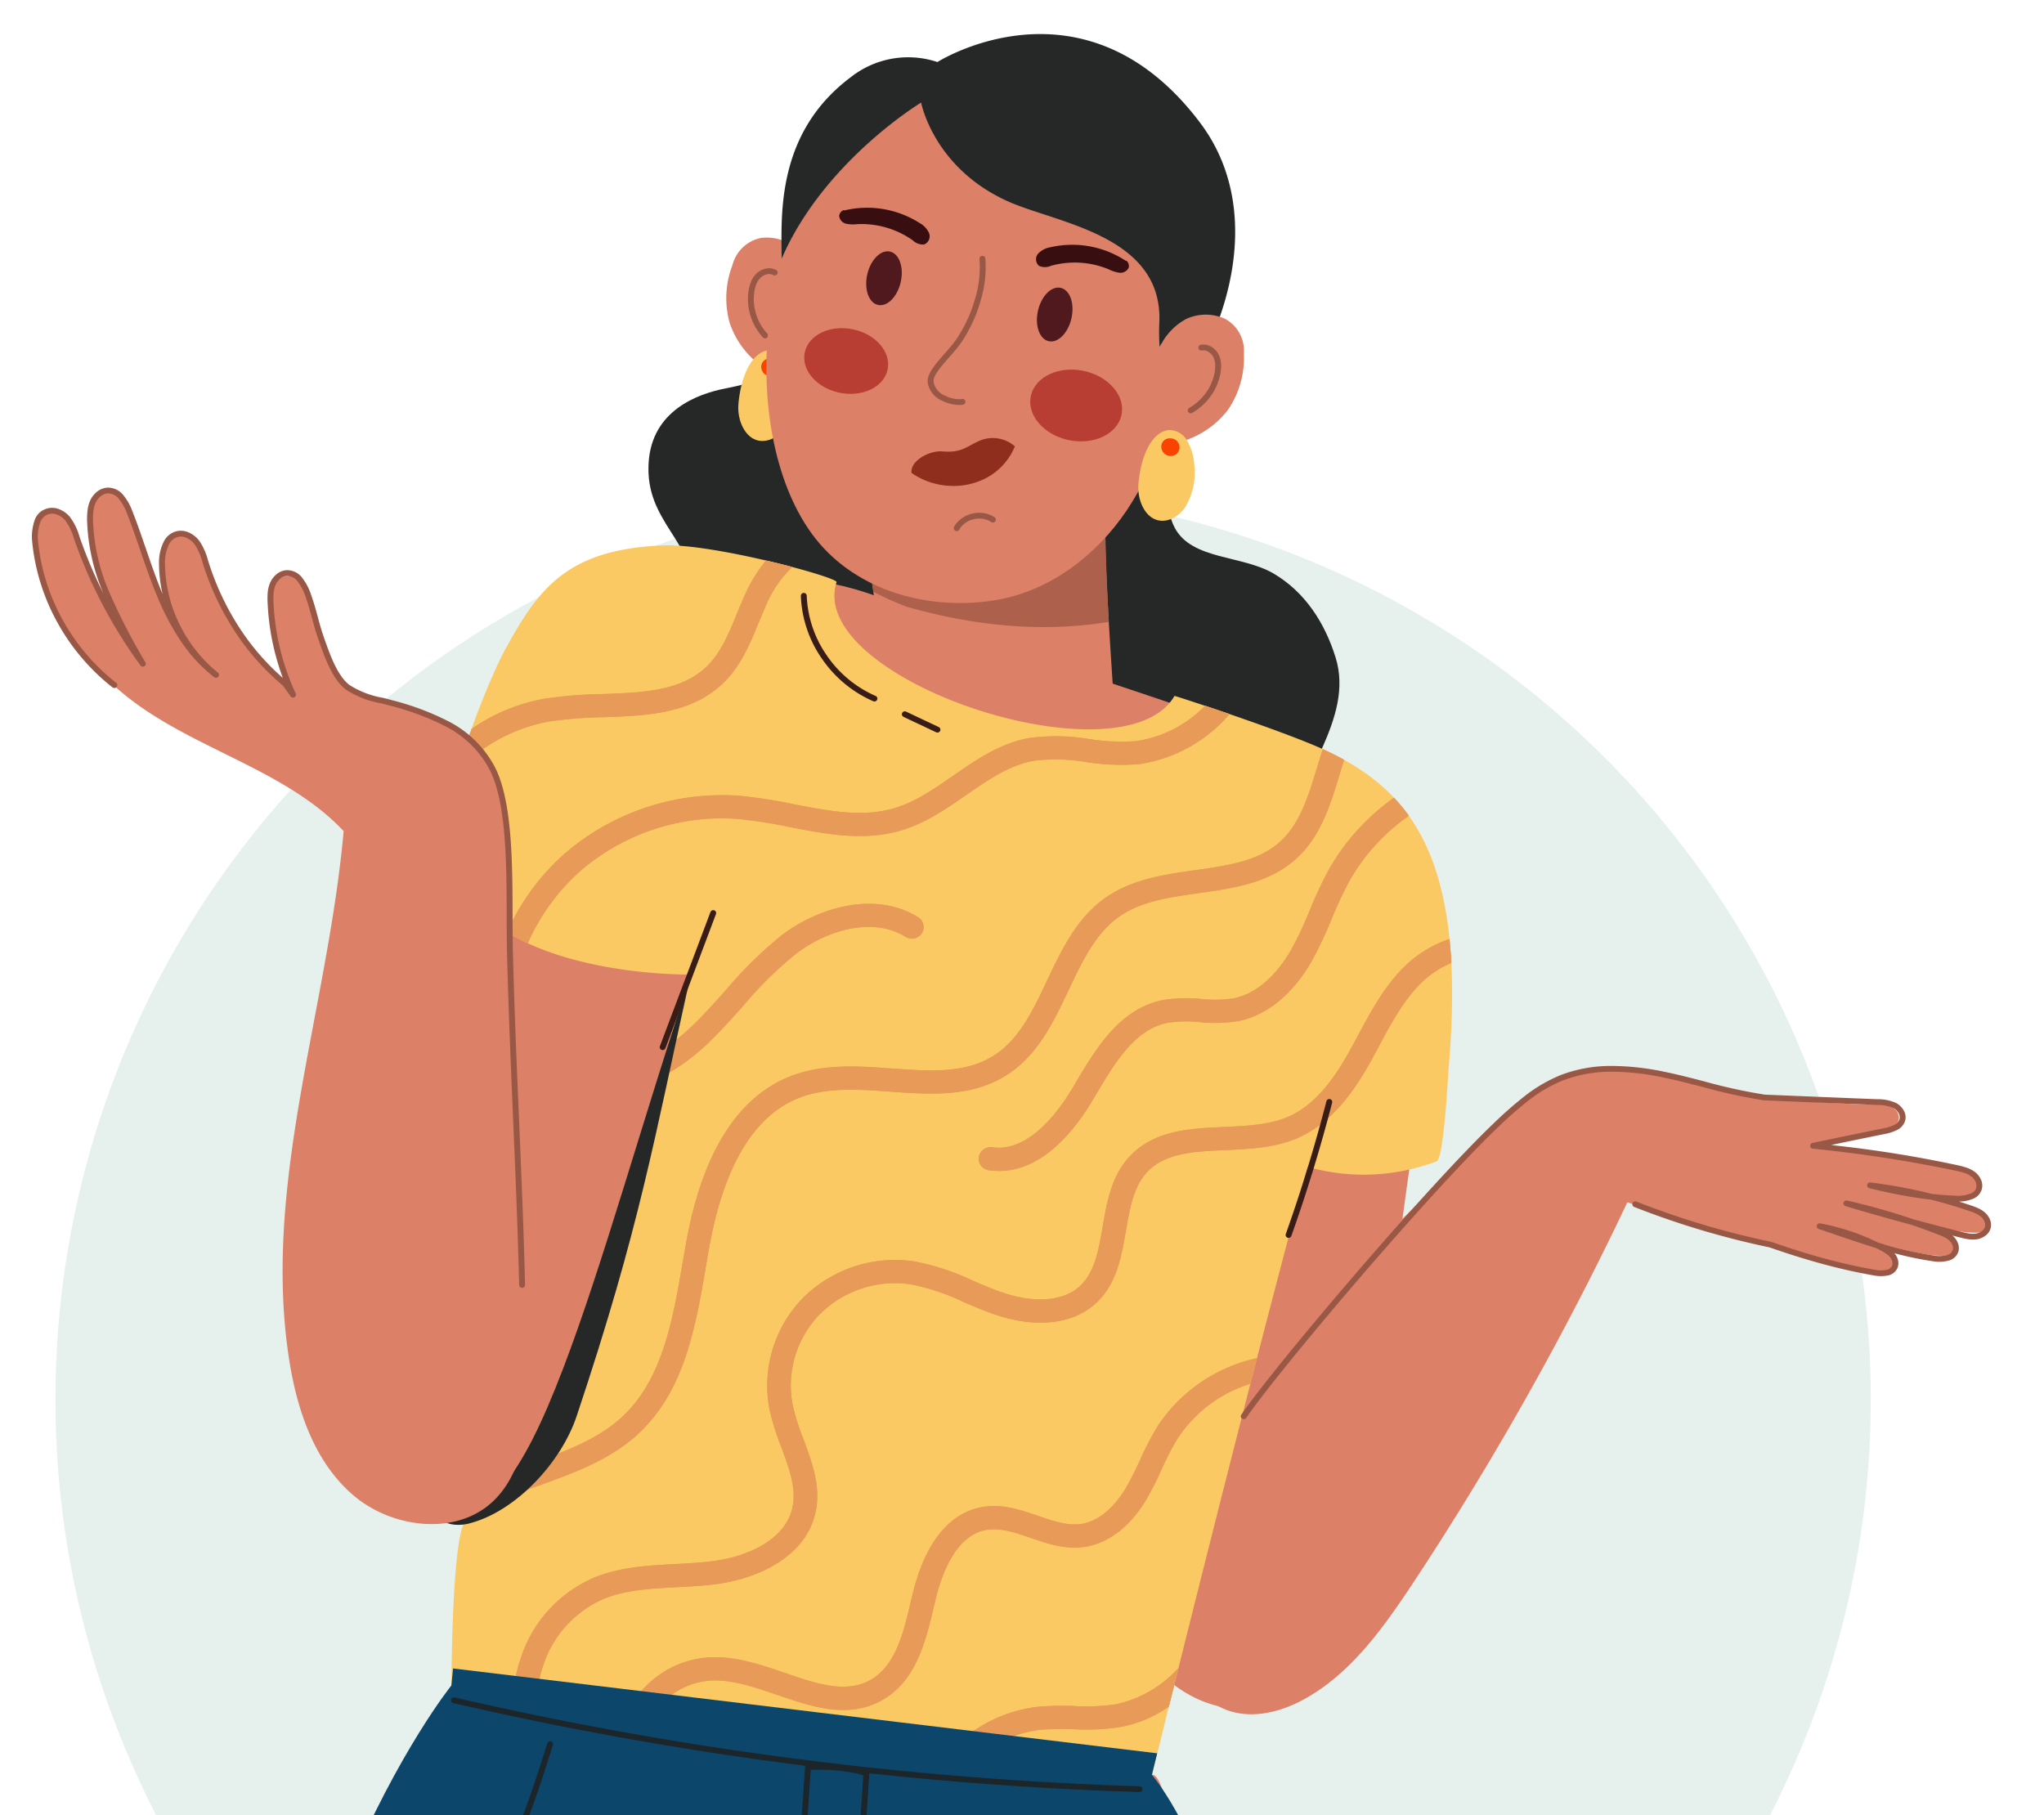 <svg xmlns="http://www.w3.org/2000/svg" xmlns:xlink="http://www.w3.org/1999/xlink" width="295" height="262" viewBox="0 0 295 262">
  <defs>
    <clipPath id="clip-path">
      <rect id="Rectángulo_414513" data-name="Rectángulo 414513" width="295" height="262" transform="translate(-703 1859)" fill="#fff" stroke="#707070" stroke-width="1" opacity="0.61"/>
    </clipPath>
  </defs>
  <g id="Grupo_1199824" data-name="Grupo 1199824" transform="translate(703 -1859)">
    <g id="Enmascarar_grupo_1098812" data-name="Enmascarar grupo 1098812" clip-path="url(#clip-path)">
      <g id="Grupo_1199823" data-name="Grupo 1199823">
        <circle id="Elipse_12095" data-name="Elipse 12095" cx="131" cy="131" r="131" transform="translate(-695 1930)" fill="#cfe3dc" opacity="0.51"/>
        <g id="Grupo_1174452" data-name="Grupo 1174452" transform="translate(-698.384 1863.918)">
          <g id="Grupo_1174451" data-name="Grupo 1174451" transform="translate(0 0)">
            <path id="Trazado_1027533" data-name="Trazado 1027533" d="M239.758-958.473c-3.867,3.566-8.279,18.031-4.966,24.151,2.5,4.6,9.685,3.876,14.233,6.546s7.41,7.141,8.952,12.121c2.777,8.965-5.724,17.27-6.951,26.562-1.6,12.1,8.424,22.569,11.065,34.489,3.007,13.553-5.085,28.663-18.152,33.911-10.1,4.06-21.516,2.495-32.308.862q-33.13-5-66.251-10c-6.414-.971-13.211-2.109-18.058-6.345-7.564-6.613-7.547-18.651-3.185-27.625s12.07-15.855,18.807-23.289,22.811-26.495,22.811-36.44c0-9.041-7.53-11.46-6.917-20.35.511-7.358,6.908-9.819,11.175-10.631,18.518-3.533,12.121-15.177,17.249-18.7,8.407-5.776,7.4,1.917,17.615,2.88,13.85,1.306,32.359,3.03,34.872,11.862Z" transform="translate(-69.832 1005.637)" fill="#262827"/>
            <path id="Trazado_1027534" data-name="Trazado 1027534" d="M1213.567-190.793c9.975.326,17.887,9.25,20.349,18.751s.75,19.5-.792,29.2q-4.753,29.86-7.163,60.013c-.511,6.379-.98,12.917-3.654,18.743s-8.1,10.891-14.6,11.276c-6.831.4-13.015-4.437-16.474-10.238-5.136-8.6-5.639-19.028-5.886-28.989-.724-28.922-.162-59.117,13.279-84.858,3.415-6.538,8.859-14.08,14.94-13.879v-.017Z" transform="translate(-1032.499 294.495)" fill="#dc8068"/>
            <path id="Trazado_1027535" data-name="Trazado 1027535" d="M1315.529,365.318c-.716,4.1-1.44,8.3-.7,12.4s3.228,8.145,7.2,9.6c3.705,1.364,7.93.243,11.363-1.7,6.457-3.641,10.937-9.836,15.025-15.947a446.246,446.246,0,0,0,31.388-55.643c11.124,3.65,38.211,12.615,38.927,9.384,1.082-4.855-14.489-6.747-14.029-6.63,9.889,2.453,21.823,6.973,22.675,3.96.963-3.4-13.143-5.91-16.729-6.9,4.454,1.507,20.562,6.262,21.226,3.951.844-2.947-6.584-4.3-17.487-6.722,4.557,1.18,14.872,4.772,15.945.394.928-2.453-13.739-4.236-22.666-5.835,4.335-1.055,6.124-1.214,8.9-1.775,1.21-.251,2.657-1.147,2.4-2.327-.272-1.264-1.874-1.791-3.177-1.641s-5.928-.2-14.574-.645c-11.9-1.917-26.3-11.176-39.812,3.131-16.533,17.512-41.184,36.23-45.877,62.959v-.017Z" transform="translate(-1149.554 -145.416)" fill="#dc8068"/>
            <path id="Trazado_1027536" data-name="Trazado 1027536" d="M75.3-486.436C65.1-435.229,41.186-368.545,36.008-362.024c-2.47,3.114-6.108,3.432-10.051,4.211-7.317,1.431-14.48-4.47-16.874-11.41s-1.209-14.541.239-21.732c5.051-25.088,12.921-49.54,20.775-73.925,2.6-8.078,5.315-16.374,10.741-22.97s13.816-9.108,22.223-7.191c6.261,1.431,13.083,4.412,12.249,8.605Z" transform="translate(32.83 570.842)" fill="#dc8068"/>
            <path id="Trazado_1027537" data-name="Trazado 1027537" d="M873.156-586.221c-.332,10.138,1.227,26.846,1.976,41.831-10.749-2.135-21.772,1.08-32.248,4.261a411.234,411.234,0,0,0-5.068-44.886c11.115-2.193,22.691-2.093,35.34-1.206Z" transform="translate(-718.238 653.459)" fill="#dc8068"/>
            <path id="Trazado_1027538" data-name="Trazado 1027538" d="M850.965-543.217l.588,4.094a40.657,40.657,0,0,0,4.9,2.2c9.515,2.7,19.344,3.767,29.1,2.16-.469-8.229-.537-14.691-.537-14.691l-34.046,6.228v.008Z" transform="translate(-730.135 619.596)" fill="#ad604c"/>
            <path id="Trazado_1027539" data-name="Trazado 1027539" d="M646.825-979.33a8.863,8.863,0,0,0-2.155-4.152,6.682,6.682,0,0,0-5.426-1.783,5.327,5.327,0,0,0-4.114,3.9,13.266,13.266,0,0,0-.409,8.363A12.672,12.672,0,0,0,641-965.752a4.268,4.268,0,0,0,2.146.628,2.712,2.712,0,0,0,2.393-2.227c1.218-4.052,2.351-8.279,1.286-11.979Z" transform="translate(-534.027 1014.69)" fill="#dc8068"/>
            <path id="Trazado_1027540" data-name="Trazado 1027540" d="M669.953-928.44a.412.412,0,0,1-.03.589.429.429,0,0,1-.6-.029,8.193,8.193,0,0,1-1.791-3.125,8.057,8.057,0,0,1-.284-3.569,5.741,5.741,0,0,1,.355-1.326,3.544,3.544,0,0,1,.779-1.186,2.753,2.753,0,0,1,1.387-.727,2.186,2.186,0,0,1,1.471.206.414.414,0,0,1,.165.568.429.429,0,0,1-.577.162,1.334,1.334,0,0,0-.9-.114,1.882,1.882,0,0,0-.948.5,2.717,2.717,0,0,0-.592.908,4.882,4.882,0,0,0-.3,1.133,7.233,7.233,0,0,0,.253,3.206,7.359,7.359,0,0,0,1.608,2.808Z" transform="translate(-563.834 971.658)" fill="#995746"/>
            <path id="Trazado_1027541" data-name="Trazado 1027541" d="M162.161-461.868c.929-9.61,8.066-11.879,17.888-11.762s22.53.8,31.431,4.889c15.724,7.233,41.439,14.105,58.321,21.146,15.571,6.5,7.6,35.753,2.794,52.537-9.65,33.694-23.773,95.448-23.773,95.448s6.1-3.139,3.33,74.47c-33.509,3.315-111.8,7.191-111.8-5.441,0-69.037,7.368-81.937,7.368-81.937S157.57-414.5,162.161-461.86v-.008Z" transform="translate(-87.182 550.871)" fill="#dc8068"/>
            <path id="Trazado_1027542" data-name="Trazado 1027542" d="M656.874-811.523a2.978,2.978,0,0,1,2.683,1.616,7.868,7.868,0,0,1,1,3.6,9.584,9.584,0,0,1-1.337,5.944c-1.107,1.616-3.058,2.444-4.591,1.6-1.491-.812-2.317-3-2.138-5.023.324-3.708,1.763-7.45,4.4-7.743l-.009.008Z" transform="translate(-550.532 857.155)" fill="#fac963"/>
            <path id="Trazado_1027543" data-name="Trazado 1027543" d="M688.6-798.533a1.257,1.257,0,0,1,.929.368,1.285,1.285,0,0,1-.017,1.85,1.358,1.358,0,0,1-2.231-.98,1.2,1.2,0,0,1,1.32-1.239Z" transform="translate(-582.034 845.37)" fill="#fa4203"/>
            <path id="Trazado_1027544" data-name="Trazado 1027544" d="M702.809-1234.08c-3.271,8.966-6.542,18.031-7.487,27.449s.6,21.33,6.32,29.174,16.1,11.142,26.175,9.61c8.092-1.231,14.94-6.571,19.267-13.026s6.439-13.938,8.024-21.388c1.542-7.216,2.641-14.758.579-21.857-2.981-10.3-13.007-18.542-24.412-20.066s-25.758,2.7-28.466,10.112v-.008Z" transform="translate(-589.074 1249.601)" fill="#dc8068"/>
            <path id="Trazado_1027545" data-name="Trazado 1027545" d="M217.155-495.73c4.668-8.5,8.833-14.222,22.751-14.725,7.112-.26,25.136,4.6,24.906,5.307-4.48,14.064,41.328,29.207,48.773,16.416.026-.05,15.639,5.031,21.559,7.752,13.032,5.994,20.451,16.156,18.058,45.38-.187,2.252-.75,13.628-1.789,14.038a29.616,29.616,0,0,1-18.628.8C324.326-389.8,310.332-333,310.332-333l-101.1-12.917s.034-23.531,2.317-23.966c12.453-2.377,31.712-78.638,31.712-78.638s-33.543.393-34.906-19.639c-.392-5.743,5.647-21.849,8.79-27.575l.009.008Z" transform="translate(-148.692 584.256)" fill="#fac963"/>
            <path id="Trazado_1027546" data-name="Trazado 1027546" d="M1009.013,1221.12q-.754,3.051-1.4,5.592a18.161,18.161,0,0,1-6.865,2.913,31.971,31.971,0,0,1-6.831.343,36.641,36.641,0,0,0-4.915.092,16.96,16.96,0,0,0-8.279,3.374l-4.421-.569a20.651,20.651,0,0,1,12.317-6.128,40,40,0,0,1,5.375-.117,28.612,28.612,0,0,0,6.1-.276,17.054,17.054,0,0,0,8.918-5.224Z" transform="translate(-843.541 -985.304)" fill="#e89b58"/>
            <path id="Trazado_1027547" data-name="Trazado 1027547" d="M578.47,743.206c-.324,1.231-.639,2.469-.962,3.708a19.354,19.354,0,0,0-10.46,7.827,38.975,38.975,0,0,0-2.36,4.546,46.213,46.213,0,0,1-2.232,4.386c-2.359,3.926-5.562,6.345-9.02,6.8-2.743.368-5.264-.5-7.7-1.339-2.223-.762-4.319-1.473-6.295-1.138-4.319.728-6.431,6.019-7.436,10.322l-.119.494c-1.21,5.182-2.581,11.067-7.658,13.829-4.864,2.654-10,.888-14.966-.812-3.271-1.122-6.644-2.277-9.779-2.076a10.754,10.754,0,0,0-7.87,4.453l-3.688-.469a13.982,13.982,0,0,1,11.329-7.325c3.833-.259,7.538,1.021,11.133,2.252,4.455,1.532,8.663,2.972,12.189,1.047,3.748-2.042,4.889-6.923,5.988-11.653l.119-.494c1.78-7.593,5.3-12.046,10.179-12.867,2.853-.485,5.468.41,8,1.281,2.147.737,4.182,1.431,6.125,1.18,3.237-.427,5.485-3.432,6.533-5.182a43.7,43.7,0,0,0,2.07-4.077,41.931,41.931,0,0,1,2.572-4.931,23.042,23.042,0,0,1,14.31-9.761Z" transform="translate(-401.661 -552.109)" fill="#e89b58"/>
            <path id="Trazado_1027548" data-name="Trazado 1027548" d="M570.113,44.388a1.66,1.66,0,0,1,.529,2.31,1.724,1.724,0,0,1-2.351.519c-4.787-2.972-11.38-.929-15.792,2.428a55.212,55.212,0,0,0-7.649,7.542c-1.746,1.95-3.543,3.976-5.528,5.81a30.54,30.54,0,0,1-6.576,4.629c.468-1.674.911-3.256,1.311-4.713a28.113,28.113,0,0,0,2.93-2.361c1.865-1.716,3.612-3.683,5.307-5.575a59.459,59.459,0,0,1,8.117-7.986c5.349-4.06,13.518-6.446,19.7-2.6Z" transform="translate(-442.214 83.08)" fill="#e89b58"/>
            <path id="Trazado_1027549" data-name="Trazado 1027549" d="M275.683-486.152a16.178,16.178,0,0,0-3.756,5.433c-.375.829-.724,1.683-1.082,2.536-1.269,3.106-2.581,6.32-5.153,8.79-4.643,4.462-11.1,4.7-17.343,4.922a59.1,59.1,0,0,0-7.9.636,24.154,24.154,0,0,0-13.041,7.082c.588-1.967,1.269-4.035,1.993-6.044a26.525,26.525,0,0,1,10.451-4.336,62.079,62.079,0,0,1,8.373-.686c5.86-.209,11.388-.41,15.085-3.968,2.061-1.984,3.186-4.73,4.378-7.643.366-.9.732-1.783,1.124-2.645a21.887,21.887,0,0,1,3.066-5.023c1.337.31,2.624.628,3.807.946Z" transform="translate(-165.943 563.075)" fill="#e89b58"/>
            <path id="Trazado_1027550" data-name="Trazado 1027550" d="M406.213-261.792a21.253,21.253,0,0,1-13.041,7.224,32.351,32.351,0,0,1-7.658-.3,26.117,26.117,0,0,0-7.547-.184c-3.509.62-6.533,2.712-9.736,4.922-2.879,2-5.86,4.06-9.361,5.115-5.392,1.616-10.877.552-16.184-.477a69.493,69.493,0,0,0-7.547-1.172,31.279,31.279,0,0,0-22.581,7.484,30.006,30.006,0,0,0-7.623,10.472,30.831,30.831,0,0,1-3.007-1.582,33.265,33.265,0,0,1,8.364-11.393,34.789,34.789,0,0,1,25.11-8.321,71.285,71.285,0,0,1,7.947,1.231c5.119.988,9.949,1.925,14.523.552,2.981-.887,5.613-2.712,8.4-4.638,3.365-2.336,6.839-4.738,11.09-5.491a29.264,29.264,0,0,1,8.561.159,29.338,29.338,0,0,0,6.848.3,17.481,17.481,0,0,0,9.915-5.1c1.065.352,2.257.762,3.526,1.2Z" transform="translate(-233.373 359.936)" fill="#e89b58"/>
            <path id="Trazado_1027551" data-name="Trazado 1027551" d="M398.631-194.533c-.221.67-.426,1.356-.639,2.051-1.363,4.487-2.768,9.125-6.431,12.347-3.875,3.424-8.978,4.144-13.918,4.839-4.233.6-8.228,1.164-11.363,3.315-3.509,2.411-5.417,6.446-7.436,10.723-2.215,4.671-4.5,9.5-9.114,12.339-5.034,3.106-10.911,2.687-16.6,2.277-4.625-.326-8.995-.636-12.9.8-6.661,2.461-11.124,9.794-13.254,21.79-.153.837-.3,1.691-.443,2.545-1.533,8.957-3.126,18.216-9.974,24.427-4.012,3.633-9.293,5.542-13.952,7.224a68.918,68.918,0,0,0-7.342,2.98,27.58,27.58,0,0,0,3.867-5.274c.775-.293,1.55-.569,2.3-.846,4.574-1.657,9.3-3.365,12.82-6.546,6-5.433,7.479-14.122,8.918-22.518.154-.862.3-1.724.451-2.57,2.351-13.243,7.538-21.439,15.417-24.352,4.591-1.7,9.548-1.348,14.335-1,5.375.385,10.451.745,14.548-1.775,3.756-2.31,5.733-6.488,7.828-10.916,2.121-4.487,4.31-9.124,8.577-12.054,3.79-2.6,8.39-3.256,12.836-3.884,4.634-.653,9.012-1.272,12.121-4.018,2.947-2.595,4.156-6.588,5.443-10.815.264-.871.537-1.75.818-2.629a1.207,1.207,0,0,1,.153.067c1.014.469,1.993.954,2.93,1.473Z" transform="translate(-209.25 299.281)" fill="#e89b58"/>
            <path id="Trazado_1027552" data-name="Trazado 1027552" d="M1067.431-110.662a31.9,31.9,0,0,1,9.438-10.439,23.971,23.971,0,0,1,2.146,2.6,28.622,28.622,0,0,0-8.595,9.434,59.183,59.183,0,0,0-2.555,5.466,58.692,58.692,0,0,1-2.845,6.035c-2.743,4.822-6.541,7.919-10.707,8.714a21.784,21.784,0,0,1-5.46.134,17.922,17.922,0,0,0-4.762.117c-4.7,1-7.555,5.81-10.306,10.464l-.366.619c-2.854,4.8-7.453,10.28-13.56,10.28a10.949,10.949,0,0,1-1.465-.1,1.7,1.7,0,0,1-1.448-1.9,1.7,1.7,0,0,1,1.933-1.415c5.23.737,9.506-5.048,11.593-8.555l.366-.611c2.981-5.039,6.363-10.74,12.53-12.054a20.46,20.46,0,0,1,5.7-.184,18.618,18.618,0,0,0,4.6-.084c4.259-.812,7.078-4.772,8.381-7.057a55,55,0,0,0,2.675-5.692,61.027,61.027,0,0,1,2.709-5.776Z" transform="translate(-880.298 231.325)" fill="#e89b58"/>
            <path id="Trazado_1027553" data-name="Trazado 1027553" d="M446.886,100.2a13.992,13.992,0,0,0-4.54,3.072c-2.436,2.478-4.1,5.567-5.843,8.832-.494.9-.98,1.816-1.482,2.712-2.019,3.566-5.3,8.564-10.519,10.74-3.229,1.339-6.8,1.507-10.255,1.657-4.472.2-8.7.393-11.295,3.2-1.933,2.093-2.47,5.173-3.032,8.43-.673,3.876-1.363,7.886-4.532,10.648-3.33,2.9-8.569,3.432-14.361,1.457-1.55-.527-3.066-1.172-4.523-1.8a31.913,31.913,0,0,0-7.7-2.57,15.365,15.365,0,0,0-13.083,4.345,14.77,14.77,0,0,0-3.91,13.017,33.013,33.013,0,0,0,1.584,5.031c1.286,3.482,2.623,7.082,1.635,10.916-1.593,6.17-8.373,9.192-14.182,9.962-1.925.251-3.875.352-5.766.452-3.611.192-7.019.368-10.17,1.532a15.8,15.8,0,0,0-9.105,9.794,17.278,17.278,0,0,0-.9,4.428l-3.4-.435a20.769,20.769,0,0,1,1.073-5.073A18.941,18.941,0,0,1,323.71,188.7c3.646-1.348,7.479-1.549,11.193-1.741,1.823-.1,3.705-.192,5.494-.435,4.71-.62,10.153-2.9,11.329-7.459.733-2.838-.366-5.8-1.533-8.949a36.823,36.823,0,0,1-1.729-5.542,18.122,18.122,0,0,1,4.8-15.98,18.873,18.873,0,0,1,16.056-5.332,35.444,35.444,0,0,1,8.543,2.813c1.465.628,2.845,1.222,4.276,1.708,4.531,1.54,8.637,1.247,10.979-.8,2.274-1.976,2.845-5.24,3.441-8.7.613-3.591,1.261-7.308,3.876-10.129,3.552-3.826,8.688-4.052,13.654-4.278,3.152-.142,6.414-.293,9.08-1.4,4.208-1.75,6.951-5.885,8.867-9.284.494-.879.971-1.766,1.448-2.654,1.789-3.332,3.637-6.772,6.414-9.593a17.114,17.114,0,0,1,6.721-4.2c.119,1.1.2,2.26.264,3.457Z" transform="translate(-242.036 33.863)" fill="#e89b58"/>
            <path id="Trazado_1027554" data-name="Trazado 1027554" d="M578.47,743.206c-.324,1.231-.639,2.469-.962,3.708a19.354,19.354,0,0,0-10.46,7.827,38.975,38.975,0,0,0-2.36,4.546,46.213,46.213,0,0,1-2.232,4.386c-2.359,3.926-5.562,6.345-9.02,6.8-2.743.368-5.264-.5-7.7-1.339-2.223-.762-4.319-1.473-6.295-1.138-4.319.728-6.431,6.019-7.436,10.322l-.119.494c-1.21,5.182-2.581,11.067-7.658,13.829-4.864,2.654-10,.888-14.966-.812-3.271-1.122-6.644-2.277-9.779-2.076a10.754,10.754,0,0,0-7.87,4.453l-3.688-.469a13.982,13.982,0,0,1,11.329-7.325c3.833-.259,7.538,1.021,11.133,2.252,4.455,1.532,8.663,2.972,12.189,1.047,3.748-2.042,4.889-6.923,5.988-11.653l.119-.494c1.78-7.593,5.3-12.046,10.179-12.867,2.853-.485,5.468.41,8,1.281,2.147.737,4.182,1.431,6.125,1.18,3.237-.427,5.485-3.432,6.533-5.182a43.7,43.7,0,0,0,2.07-4.077,41.931,41.931,0,0,1,2.572-4.931,23.042,23.042,0,0,1,14.31-9.761Z" transform="translate(-401.661 -552.109)" fill="#e89b58"/>
            <path id="Trazado_1027555" data-name="Trazado 1027555" d="M446.886,100.2a13.992,13.992,0,0,0-4.54,3.072c-2.436,2.478-4.1,5.567-5.843,8.832-.494.9-.98,1.816-1.482,2.712-2.019,3.566-5.3,8.564-10.519,10.74-3.229,1.339-6.8,1.507-10.255,1.657-4.472.2-8.7.393-11.295,3.2-1.933,2.093-2.47,5.173-3.032,8.43-.673,3.876-1.363,7.886-4.532,10.648-3.33,2.9-8.569,3.432-14.361,1.457-1.55-.527-3.066-1.172-4.523-1.8a31.913,31.913,0,0,0-7.7-2.57,15.365,15.365,0,0,0-13.083,4.345,14.77,14.77,0,0,0-3.91,13.017,33.013,33.013,0,0,0,1.584,5.031c1.286,3.482,2.623,7.082,1.635,10.916-1.593,6.17-8.373,9.192-14.182,9.962-1.925.251-3.875.352-5.766.452-3.611.192-7.019.368-10.17,1.532a15.8,15.8,0,0,0-9.105,9.794,17.278,17.278,0,0,0-.9,4.428l-3.4-.435a20.769,20.769,0,0,1,1.073-5.073A18.941,18.941,0,0,1,323.71,188.7c3.646-1.348,7.479-1.549,11.193-1.741,1.823-.1,3.705-.192,5.494-.435,4.71-.62,10.153-2.9,11.329-7.459.733-2.838-.366-5.8-1.533-8.949a36.823,36.823,0,0,1-1.729-5.542,18.122,18.122,0,0,1,4.8-15.98,18.873,18.873,0,0,1,16.056-5.332,35.444,35.444,0,0,1,8.543,2.813c1.465.628,2.845,1.222,4.276,1.708,4.531,1.54,8.637,1.247,10.979-.8,2.274-1.976,2.845-5.24,3.441-8.7.613-3.591,1.261-7.308,3.876-10.129,3.552-3.826,8.688-4.052,13.654-4.278,3.152-.142,6.414-.293,9.08-1.4,4.208-1.75,6.951-5.885,8.867-9.284.494-.879.971-1.766,1.448-2.654,1.789-3.332,3.637-6.772,6.414-9.593a17.114,17.114,0,0,1,6.721-4.2c.119,1.1.2,2.26.264,3.457Z" transform="translate(-242.036 33.863)" fill="#e89b58"/>
            <path id="Trazado_1027556" data-name="Trazado 1027556" d="M1009.013,1221.12q-.754,3.051-1.4,5.592a18.161,18.161,0,0,1-6.865,2.913,31.971,31.971,0,0,1-6.831.343,36.641,36.641,0,0,0-4.915.092,16.96,16.96,0,0,0-8.279,3.374l-4.421-.569a20.651,20.651,0,0,1,12.317-6.128,40,40,0,0,1,5.375-.117,28.612,28.612,0,0,0,6.1-.276,17.054,17.054,0,0,0,8.918-5.224Z" transform="translate(-843.541 -985.304)" fill="#e89b58"/>
            <path id="Trazado_1027557" data-name="Trazado 1027557" d="M398.631-194.533c-.221.67-.426,1.356-.639,2.051-1.363,4.487-2.768,9.125-6.431,12.347-3.875,3.424-8.978,4.144-13.918,4.839-4.233.6-8.228,1.164-11.363,3.315-3.509,2.411-5.417,6.446-7.436,10.723-2.215,4.671-4.5,9.5-9.114,12.339-5.034,3.106-10.911,2.687-16.6,2.277-4.625-.326-8.995-.636-12.9.8-6.661,2.461-11.124,9.794-13.254,21.79-.153.837-.3,1.691-.443,2.545-1.533,8.957-3.126,18.216-9.974,24.427-4.012,3.633-9.293,5.542-13.952,7.224a68.918,68.918,0,0,0-7.342,2.98,27.58,27.58,0,0,0,3.867-5.274c.775-.293,1.55-.569,2.3-.846,4.574-1.657,9.3-3.365,12.82-6.546,6-5.433,7.479-14.122,8.918-22.518.154-.862.3-1.724.451-2.57,2.351-13.243,7.538-21.439,15.417-24.352,4.591-1.7,9.548-1.348,14.335-1,5.375.385,10.451.745,14.548-1.775,3.756-2.31,5.733-6.488,7.828-10.916,2.121-4.487,4.31-9.124,8.577-12.054,3.79-2.6,8.39-3.256,12.836-3.884,4.634-.653,9.012-1.272,12.121-4.018,2.947-2.595,4.156-6.588,5.443-10.815.264-.871.537-1.75.818-2.629a1.207,1.207,0,0,1,.153.067c1.014.469,1.993.954,2.93,1.473Z" transform="translate(-209.25 299.281)" fill="#e89b58"/>
            <path id="Trazado_1027558" data-name="Trazado 1027558" d="M1079.015-118.5a28.622,28.622,0,0,0-8.595,9.434,59.185,59.185,0,0,0-2.555,5.466,58.693,58.693,0,0,1-2.845,6.035c-2.743,4.822-6.541,7.919-10.707,8.714a21.783,21.783,0,0,1-5.46.134,17.922,17.922,0,0,0-4.762.117c-4.7,1-7.555,5.81-10.306,10.464l-.366.619c-2.854,4.8-7.453,10.28-13.56,10.28a10.949,10.949,0,0,1-1.465-.1,1.7,1.7,0,0,1-1.448-1.9,1.7,1.7,0,0,1,1.933-1.415c5.23.737,9.506-5.048,11.593-8.555l.366-.611c2.981-5.039,6.363-10.74,12.53-12.054a20.459,20.459,0,0,1,5.7-.184,18.618,18.618,0,0,0,4.6-.084c4.259-.812,7.078-4.772,8.381-7.057a55,55,0,0,0,2.675-5.692,61.025,61.025,0,0,1,2.709-5.776,31.9,31.9,0,0,1,9.438-10.439,23.977,23.977,0,0,1,2.146,2.6Z" transform="translate(-880.298 231.325)" fill="#e89b58"/>
            <path id="Trazado_1027559" data-name="Trazado 1027559" d="M570.642,46.7a1.724,1.724,0,0,1-2.351.519c-4.787-2.972-11.38-.929-15.792,2.428a55.213,55.213,0,0,0-7.649,7.542c-1.746,1.95-3.543,3.976-5.528,5.809a30.541,30.541,0,0,1-6.576,4.629c.468-1.674.911-3.256,1.311-4.713a28.1,28.1,0,0,0,2.93-2.361c1.865-1.716,3.612-3.683,5.307-5.575a59.464,59.464,0,0,1,8.117-7.986c5.349-4.06,13.518-6.446,19.7-2.6a1.66,1.66,0,0,1,.529,2.31Z" transform="translate(-442.214 83.079)" fill="#e89b58"/>
            <path id="Trazado_1027560" data-name="Trazado 1027560" d="M406.213-261.792a21.253,21.253,0,0,1-13.041,7.224,32.351,32.351,0,0,1-7.658-.3,26.117,26.117,0,0,0-7.547-.184c-3.509.62-6.533,2.712-9.736,4.922-2.879,2-5.86,4.06-9.361,5.115-5.392,1.616-10.877.552-16.184-.477a69.493,69.493,0,0,0-7.547-1.172,31.279,31.279,0,0,0-22.581,7.484,30.006,30.006,0,0,0-7.623,10.472,30.831,30.831,0,0,1-3.007-1.582,33.265,33.265,0,0,1,8.364-11.393,34.789,34.789,0,0,1,25.11-8.321,71.285,71.285,0,0,1,7.947,1.231c5.119.988,9.949,1.925,14.523.552,2.981-.887,5.613-2.712,8.4-4.638,3.365-2.336,6.839-4.738,11.09-5.491a29.264,29.264,0,0,1,8.561.159,29.338,29.338,0,0,0,6.848.3,17.481,17.481,0,0,0,9.915-5.1c1.065.352,2.257.762,3.526,1.2Z" transform="translate(-233.373 359.936)" fill="#e89b58"/>
            <path id="Trazado_1027561" data-name="Trazado 1027561" d="M275.683-486.152a16.178,16.178,0,0,0-3.756,5.433c-.375.829-.724,1.683-1.082,2.536-1.269,3.106-2.581,6.32-5.153,8.79-4.643,4.462-11.1,4.7-17.343,4.922a59.1,59.1,0,0,0-7.9.636,24.154,24.154,0,0,0-13.041,7.082c.588-1.967,1.269-4.035,1.993-6.044a26.525,26.525,0,0,1,10.451-4.336,62.079,62.079,0,0,1,8.373-.686c5.86-.209,11.388-.41,15.085-3.968,2.061-1.984,3.186-4.73,4.378-7.643.366-.9.732-1.783,1.124-2.645a21.887,21.887,0,0,1,3.066-5.023c1.337.31,2.624.628,3.807.946Z" transform="translate(-165.943 563.075)" fill="#e89b58"/>
            <path id="Trazado_1027562" data-name="Trazado 1027562" d="M30.187,1237.289s21.763,24.485,18.995,102.094c-13.024,1.289-38.637,2.218-65.093,2.135-1.865,0-6.712-19.706-6.712-19.706s-2.53,19.639-4.344,19.614c-37.972-.544-74.318-3.365-74.318-10.414,0-69.036,30.366-106.631,30.366-106.631l.239-2.453,101.626,12.247-.775,3.122.017-.008Z" transform="translate(131.452 -986.037)" fill="#0c476b"/>
            <path id="Trazado_1027563" data-name="Trazado 1027563" d="M230.811,154.713c-5.264,23.615-7.206,35.929-16.414,63.47-2.206,6.6-8.756,13.787-15.6,15.487-1.729.427-4.089.142-4.549-1.549-.2-.72-.307-2.679.281-2.193,12.768,10.631,22.845-35.025,36.286-75.215Z" transform="translate(-135.798 -18.681)" fill="#262827"/>
            <path id="Trazado_1027564" data-name="Trazado 1027564" d="M-346.687-505.824c.945,14.959,3.118,29.508,1.84,44.443-.443,5.182-1.456,10.757-5.315,14.306-5.409,4.972-14.676,3.717-20.2-1.122s-7.973-12.238-9.1-19.429c-3.944-25.231,5.545-50.461,7.862-76.3-8.441-8.949-21.721-11.778-31.354-19.471a37.157,37.157,0,0,1-13.313-22.292c-.29-1.633-.281-3.692,1.192-4.5a3.07,3.07,0,0,1,3.6.912,9.654,9.654,0,0,1,1.678,3.566,52.358,52.358,0,0,0,13.509,21.748,34.517,34.517,0,0,1-11.559-24.846,5.82,5.82,0,0,1,.409-2.679,2.315,2.315,0,0,1,2.206-1.373c1.124.142,1.788,1.272,2.274,2.277,4.659,9.6,1.312,11.268,14.838,26.746-8.3-8.153-9.727-14.641-9.532-19.195.077-1.716.826-3.826,2.572-3.968a2.824,2.824,0,0,1,2.436,1.381,8.722,8.722,0,0,1,1,2.721c2.019,7.844,7.385,13.344,12.743,19.287-3.194-6.262-2.615-7.425-3.322-11.41-.912-5.106,2.513-7.124,4.48-4.7a4.9,4.9,0,0,1,.937,1.95c1.235,4.855,3.16,10.79,6.473,13.553.75.628,4.668,1.775,8.271,2.746a20.549,20.549,0,0,1,9.659,5.341c2.555,2.687,4.072,6.463,4.378,11.343.554,13.578.111,19.672,1.337,38.976Z" transform="translate(416.58 658.958)" fill="#dc8068"/>
            <path id="Trazado_1027565" data-name="Trazado 1027565" d="M540.784,52.559a.428.428,0,0,1,.546-.249.416.416,0,0,1,.253.536q-1.82,4.84-3.646,9.677T534.291,72.2a.427.427,0,0,1-.545.248.416.416,0,0,1-.253-.536q1.82-4.841,3.646-9.677t3.645-9.677Z" transform="translate(-442.866 74.162)" fill="#381c15"/>
            <path id="Trazado_1027566" data-name="Trazado 1027566" d="M747.385-436.644a.42.42,0,0,1,.412-.428.421.421,0,0,1,.436.406,16.166,16.166,0,0,0,2.894,8.613,16.548,16.548,0,0,0,7.047,5.85.415.415,0,0,1,.219.549.428.428,0,0,1-.559.216,17.4,17.4,0,0,1-7.413-6.147,16.992,16.992,0,0,1-3.037-9.058Z" transform="translate(-636.417 517.731)" fill="#381c15"/>
            <path id="Trazado_1027567" data-name="Trazado 1027567" d="M900.78-253.6a.415.415,0,0,1-.2-.558.429.429,0,0,1,.568-.195c1.262.6,2.177,1.032,3.094,1.465l1.614.762a.414.414,0,0,1,.2.556.428.428,0,0,1-.566.2l-1.615-.762c-1.15-.543-2.3-1.084-3.1-1.465Z" transform="translate(-774.99 352.144)" fill="#381c15"/>
            <path id="Trazado_1027568" data-name="Trazado 1027568" d="M1488.123,343.89a.426.426,0,0,1,.517-.3.418.418,0,0,1,.308.508q-1.263,4.876-2.741,9.708-1.464,4.783-3.148,9.53a.427.427,0,0,1-.541.257.416.416,0,0,1-.261-.531q1.667-4.7,3.135-9.494t2.731-9.675Z" transform="translate(-1301.301 -189.871)" fill="#381c15"/>
            <path id="Trazado_1027569" data-name="Trazado 1027569" d="M1470.933,312.926a.415.415,0,0,1-.236-.543.428.428,0,0,1,.552-.232q4.73,1.861,9.594,3.313t9.851,2.492a.451.451,0,0,1,.054.015c2.47.866,4.94,1.653,7.414,2.329s4.973,1.249,7.5,1.687l.014,0a4.307,4.307,0,0,0,1.711.006,1.061,1.061,0,0,0,.738-.544l.013-.026a.979.979,0,0,0,.052-.563,1.505,1.505,0,0,0-.317-.672,2.859,2.859,0,0,0-.593-.529,7.386,7.386,0,0,0-.751-.445q-.37-.2-.745-.381c-2.046-.623-4.085-1.32-6.14-2.023-.564-.193-1.142-.391-2.08-.707a.419.419,0,0,1-.28-.473.424.424,0,0,1,.5-.334,32.24,32.24,0,0,1,8.325,2.76,54.613,54.613,0,0,0,8.08,1.883,4.438,4.438,0,0,0,1.929-.085,1.134,1.134,0,0,0,.783-.692,1.072,1.072,0,0,0-.016-.66,1.735,1.735,0,0,0-.448-.707,2.951,2.951,0,0,0-.714-.491,9.352,9.352,0,0,0-.889-.38l-.027-.011q-1.905-.746-3.852-1.409l-1.234-.334c-2.729-.742-5.476-1.521-8.264-2.356a.417.417,0,0,1-.315-.5.425.425,0,0,1,.509-.314q3.451.783,6.831,1.821,1.371.421,2.732.886c2.329.626,4.637,1.224,6.938,1.808h0c.353.089.712.179,1.059.232a3.488,3.488,0,0,0,.992.025,1.956,1.956,0,0,0,.89-.353,1.209,1.209,0,0,0,.454-.608l.006-.02a1.158,1.158,0,0,0-.047-.7,1.859,1.859,0,0,0-.524-.749,3.335,3.335,0,0,0-.805-.5,9.4,9.4,0,0,0-.972-.368h0q-2.7-.912-5.468-1.61-1.3-.147-2.615-.358c-2.059-.329-4.13-.767-6.235-1.29a.42.42,0,0,1-.338-.461.425.425,0,0,1,.474-.365,71.939,71.939,0,0,1,7.291,1.272q.794.181,1.582.379,1.716.192,3.426.264h0a5.112,5.112,0,0,0,2.133-.307,1.346,1.346,0,0,0,.832-.876,1.26,1.26,0,0,0-.089-.818,2.006,2.006,0,0,0-.647-.8,3.557,3.557,0,0,0-.948-.475,11.268,11.268,0,0,0-1.125-.308h0a196.534,196.534,0,0,0-20.684-3.2l-.087-.01a.417.417,0,0,1-.022-.827c1.709-.36,3.437-.719,5.2-1.082q2.456-.507,5.088-1.041a5.754,5.754,0,0,0,1.471-.471,1.427,1.427,0,0,0,.785-.856,1.16,1.16,0,0,0-.137-.846,1.909,1.909,0,0,0-.789-.758,5.781,5.781,0,0,0-2.333-.429h-.019q-8.12-.326-16.241-.661l-.042,0a78.469,78.469,0,0,1-8.8-1.919c-1.9-.49-3.8-.981-5.7-1.376a36.39,36.39,0,0,0-7.341-.839,19.546,19.546,0,0,0-7.093,1.222l-.021.007a20.758,20.758,0,0,0-5.081,2.959,56.226,56.226,0,0,0-4.52,3.983c-4.557,4.358-11.652,12.173-18.428,20-7.772,8.978-15.127,17.976-17.75,21.791a.43.43,0,0,1-.591.113.414.414,0,0,1-.115-.581c2.629-3.823,10.009-12.851,17.811-21.863,6.8-7.853,13.915-15.691,18.481-20.058a56.846,56.846,0,0,1,4.59-4.042,21.614,21.614,0,0,1,5.289-3.078l.022-.009a20.4,20.4,0,0,1,7.405-1.277,37.207,37.207,0,0,1,7.514.856c1.933.4,3.842.893,5.748,1.385a78.063,78.063,0,0,0,8.689,1.9q8.108.338,16.216.66H1506a6.408,6.408,0,0,1,2.686.524,2.773,2.773,0,0,1,1.145,1.1,1.963,1.963,0,0,1,.212,1.447l0,0a2.22,2.22,0,0,1-1.208,1.384,6.527,6.527,0,0,1-1.7.553h0c-1.624.33-3.307.674-5.086,1.041l-2.714.563a176.474,176.474,0,0,1,18.332,2.929l0,0a12.305,12.305,0,0,1,1.213.332,4.394,4.394,0,0,1,1.175.592,2.861,2.861,0,0,1,.921,1.14,2.069,2.069,0,0,1,.132,1.348,2.148,2.148,0,0,1-1.312,1.435,5.391,5.391,0,0,1-1.99.383q.836.26,1.664.54a10.391,10.391,0,0,1,1.058.4,4.177,4.177,0,0,1,1.012.634,2.709,2.709,0,0,1,.761,1.093,1.965,1.965,0,0,1,.063,1.207l-.009.033a2.032,2.032,0,0,1-.757,1.036,2.834,2.834,0,0,1-1.289.514,4.324,4.324,0,0,1-1.235-.029c-.393-.06-.771-.155-1.142-.249l-1.076-.274q.086.072.168.15a2.585,2.585,0,0,1,.665,1.053,1.882,1.882,0,0,1,.012,1.163,1.934,1.934,0,0,1-1.318,1.228,5.288,5.288,0,0,1-2.324.121,49.041,49.041,0,0,1-5.577-1.162l.05.059a2.349,2.349,0,0,1,.493,1.051,1.774,1.774,0,0,1-.116,1.051l-.015.035a1.869,1.869,0,0,1-1.29,1,5.132,5.132,0,0,1-2.075.009l-.016,0c-2.541-.441-5.066-1.02-7.579-1.707s-4.988-1.475-7.45-2.338q-4.986-1.042-9.888-2.505t-9.664-3.336Z" transform="translate(-1239.691 -143.642)" fill="#995746"/>
            <path id="Trazado_1027570" data-name="Trazado 1027570" d="M-405.976-571.291a.413.413,0,0,1,.068.587.43.43,0,0,1-.6.067,30.743,30.743,0,0,1-7.927-9.324,30.167,30.167,0,0,1-3.653-11.6,6.913,6.913,0,0,1,.363-3.2,2.734,2.734,0,0,1,1.8-1.7,2.761,2.761,0,0,1,1.732.111,3.822,3.822,0,0,1,1.53,1.106,8.507,8.507,0,0,1,1.389,2.844l.04.116a68.227,68.227,0,0,0,3.435,8.133,28.923,28.923,0,0,1-2.379-10.683v0h0a10.478,10.478,0,0,1,.079-1.425,4.782,4.782,0,0,1,.405-1.422,3.4,3.4,0,0,1,1.042-1.266,2.616,2.616,0,0,1,1.448-.522,2.834,2.834,0,0,1,2.27,1.1,7.727,7.727,0,0,1,1.258,2.2c.719,1.822,1.355,3.67,1.99,5.519.754,2.195,1.509,4.391,2.4,6.53a20.486,20.486,0,0,1-.509-4.43,6.684,6.684,0,0,1,.688-3.126,2.819,2.819,0,0,1,1.985-1.53,2.825,2.825,0,0,1,1.718.253,3.928,3.928,0,0,1,1.454,1.209A9,9,0,0,1-392.733-589l.1.309a38.7,38.7,0,0,0,4.53,9.579A34.749,34.749,0,0,0-381.923-572a35.736,35.736,0,0,1-1.218-3.976,35.366,35.366,0,0,1-.977-6.865,10.811,10.811,0,0,1,.005-1.4,4.753,4.753,0,0,1,.323-1.424,3.348,3.348,0,0,1,.966-1.313,2.479,2.479,0,0,1,1.4-.573,2.711,2.711,0,0,1,2.333,1.151,8.032,8.032,0,0,1,1.224,2.335c.437,1.228.709,2.235.981,3.241s.538,1.989.961,3.179l.082.231c.759,2.138,1.8,5.064,3.488,6.4a13.014,13.014,0,0,0,4.8,1.867l.017,0c.473.118.936.234,1.363.354l.036.012a38.745,38.745,0,0,1,8.33,3.151,15.613,15.613,0,0,1,6.408,6.337c2.6,4.844,2.622,14.049,2.636,21.683,0,1.811.007,3.533.044,5.089.2,8.139.538,16.089.877,24.04s.677,15.9.877,24.078a.42.42,0,0,1-.414.427.421.421,0,0,1-.434-.407c-.2-8.15-.539-16.108-.878-24.065-.339-7.942-.677-15.883-.877-24.053-.038-1.555-.041-3.287-.045-5.109-.014-7.538-.031-16.628-2.539-21.293a14.8,14.8,0,0,0-6.075-6,37.988,37.988,0,0,0-8.146-3.076l-.034-.008c-.433-.122-.881-.234-1.34-.348l-.017,0a13.586,13.586,0,0,1-5.122-2.027c-1.879-1.489-2.965-4.545-3.758-6.779l-.082-.231c-.437-1.229-.709-2.235-.981-3.242s-.538-1.988-.961-3.179a7.251,7.251,0,0,0-1.084-2.089,1.911,1.911,0,0,0-1.611-.837h0a1.631,1.631,0,0,0-.918.383,2.5,2.5,0,0,0-.716.979,3.961,3.961,0,0,0-.263,1.179,10.046,10.046,0,0,0-.005,1.3v0a34.553,34.553,0,0,0,.954,6.706,34.886,34.886,0,0,0,2.234,6.391.413.413,0,0,1-.131.538.43.43,0,0,1-.592-.1l-1.1-1.539a35.495,35.495,0,0,1-6.913-7.779,39.525,39.525,0,0,1-4.625-9.781c-.014-.042-.1-.294-.1-.311a8.366,8.366,0,0,0-1.09-2.493,3.069,3.069,0,0,0-1.131-.948,1.98,1.98,0,0,0-1.2-.185,2.009,2.009,0,0,0-1.389,1.1,5.851,5.851,0,0,0-.588,2.727,20.277,20.277,0,0,0,2.055,8.713,20.686,20.686,0,0,0,5.546,7.041l.029.023a.413.413,0,0,1,.075.587.431.431,0,0,1-.6.074,21.955,21.955,0,0,1-4.692-5.027,35.215,35.215,0,0,1-3.275-6.03c-1.019-2.357-1.854-4.785-2.688-7.212-.633-1.841-1.265-3.682-1.976-5.483a6.917,6.917,0,0,0-1.112-1.96,2.029,2.029,0,0,0-1.595-.812,1.765,1.765,0,0,0-.973.359,2.542,2.542,0,0,0-.779.949,3.97,3.97,0,0,0-.332,1.179,9.812,9.812,0,0,0-.069,1.314h0a28.358,28.358,0,0,0,2.411,10.6,88.439,88.439,0,0,0,5.147,9.967.413.413,0,0,1-.112.56.429.429,0,0,1-.592-.095,70.074,70.074,0,0,1-5.469-8.771,69.038,69.038,0,0,1-4.095-9.437l-.04-.119a7.905,7.905,0,0,0-1.24-2.579,2.957,2.957,0,0,0-1.181-.857,1.912,1.912,0,0,0-1.2-.085,1.929,1.929,0,0,0-1.246,1.21,6.094,6.094,0,0,0-.3,2.8,29.328,29.328,0,0,0,3.553,11.278,29.905,29.905,0,0,0,7.711,9.069Z" transform="translate(418.128 664.93)" fill="#995746"/>
            <path id="Trazado_1027571" data-name="Trazado 1027571" d="M947.089-956.489a.42.42,0,0,1,.379-.458.423.423,0,0,1,.466.373,16.475,16.475,0,0,1-.684,6.112,21.011,21.011,0,0,1-2.812,6.053,25.019,25.019,0,0,1-1.725,2.1c-1.156,1.315-2.294,2.609-2.248,3.453a2.024,2.024,0,0,0,.028.233,2.662,2.662,0,0,0,1.51,1.8,4.758,4.758,0,0,0,2.331.555,2.171,2.171,0,0,0,.234-.026.425.425,0,0,1,.491.342.419.419,0,0,1-.348.482,3.081,3.081,0,0,1-.328.036,5.663,5.663,0,0,1-2.78-.653,3.469,3.469,0,0,1-1.95-2.393,2.906,2.906,0,0,1-.038-.325v0c-.066-1.18,1.185-2.6,2.454-4.047a24.491,24.491,0,0,0,1.665-2.029,20.175,20.175,0,0,0,2.7-5.807,15.676,15.676,0,0,0,.657-5.8Z" transform="translate(-810.344 988.962)" fill="#995746"/>
            <path id="Trazado_1027572" data-name="Trazado 1027572" d="M849.861-963.945c-1.338-.284-2.8,1.211-3.27,3.339s.238,4.084,1.575,4.368,2.8-1.211,3.27-3.339-.237-4.084-1.575-4.368Z" transform="translate(-726.047 995.334)" fill="#4f191d"/>
            <path id="Trazado_1027573" data-name="Trazado 1027573" d="M1108.64-908.013c-1.338-.284-2.8,1.211-3.27,3.34s.237,4.084,1.576,4.368,2.8-1.211,3.27-3.34-.238-4.084-1.575-4.368Z" transform="translate(-960.188 944.637)" fill="#4f191d"/>
            <path id="Trazado_1027574" data-name="Trazado 1027574" d="M929.917-674.691a4.84,4.84,0,0,0-5.451-.636c-1.567.72-2.334,1.6-5.017,1.365-1.8-.159-4.659,1.331-4.446,3.1,4.753,3.374,12.351,2.3,14.923-3.826Z" transform="translate(-788.065 734.194)" fill="#8f2e1d"/>
            <path id="Trazado_1027575" data-name="Trazado 1027575" d="M759.566-845.277c-3.3-.7-6.419.776-6.974,3.3s1.668,5.133,4.965,5.834,6.419-.776,6.974-3.3-1.668-5.134-4.965-5.834Z" transform="translate(-641.051 887.897)" fill="#b83d32"/>
            <path id="Trazado_1027576" data-name="Trazado 1027576" d="M1102.817-781.356c-3.61-.766-7.027.847-7.633,3.6s1.829,5.612,5.439,6.379,7.026-.847,7.632-3.6-1.829-5.612-5.439-6.379Z" transform="translate(-951.018 829.972)" fill="#b83d32"/>
            <path id="Trazado_1027577" data-name="Trazado 1027577" d="M806.237-1030.833a14.109,14.109,0,0,1,10.86,1.8,3.189,3.189,0,0,1,1.38,1.457,1.271,1.271,0,0,1-.724,1.657,2.141,2.141,0,0,1-1.635-.611,12.807,12.807,0,0,0-8-2.327,5.019,5.019,0,0,1-1.584-.058,1.309,1.309,0,0,1-1.022-1.072c-.026-.519.6-1.021.724-.854v.009Z" transform="translate(-689.01 1056.291)" fill="#380e11"/>
            <path id="Trazado_1027578" data-name="Trazado 1027578" d="M1116.9-971.745a14.069,14.069,0,0,0-10.826-1.975,3.2,3.2,0,0,0-1.806.9,1.26,1.26,0,0,0,.1,1.8,2.151,2.151,0,0,0,1.746-.017,12.8,12.8,0,0,1,8.322.519,4.962,4.962,0,0,0,1.508.486,1.339,1.339,0,0,0,1.337-.661c.213-.477-.2-1.155-.383-1.046v-.008Z" transform="translate(-959.027 1004.476)" fill="#380e11"/>
            <path id="Trazado_1027579" data-name="Trazado 1027579" d="M979.983-558.237a.428.428,0,0,1-.574.172.414.414,0,0,1-.175-.564,3.491,3.491,0,0,1,.208-.335,4.089,4.089,0,0,1,2.413-1.569,4.164,4.164,0,0,1,2.874.321,3.512,3.512,0,0,1,.342.205.413.413,0,0,1,.108.581.429.429,0,0,1-.591.106,2.791,2.791,0,0,0-.259-.156,3.3,3.3,0,0,0-2.278-.246,3.232,3.232,0,0,0-1.911,1.233,2.631,2.631,0,0,0-.158.253Z" transform="translate(-846.147 629.748)" fill="#995746"/>
            <path id="Trazado_1027580" data-name="Trazado 1027580" d="M217.36,1267.31a.418.418,0,0,1-.318-.5.426.426,0,0,1,.511-.312q24.315,5.614,49.1,8.828,24.765,3.212,49.768,3.995a.417.417,0,1,1-.026.834q-25.006-.779-49.852-4-24.8-3.217-49.183-8.842Z" transform="translate(-156.558 -1026.424)" fill="#1c2529"/>
            <path id="Trazado_1027581" data-name="Trazado 1027581" d="M732.98,1370.5q-1,14.992-2,29.985a37.223,37.223,0,0,1-.492,4.518,12.61,12.61,0,0,1-1.561,4.286,8.032,8.032,0,0,1-3.792,3.211,5.334,5.334,0,0,1-4.358-.055.416.416,0,0,1-.236-.406l.013-.168c1.1-14.1,2.207-28.186,3.147-42.235a.422.422,0,0,1,.418-.392,29.419,29.419,0,0,1,4.29.087q1.314.123,2.608.365a4.8,4.8,0,0,1,1.532.33l.07.017a.484.484,0,0,1,.363.45v.007Zm-2.85,29.933q1-14.8,1.977-29.61a3.251,3.251,0,0,1-.7-.2,27.815,27.815,0,0,0-3.081-.464,28.469,28.469,0,0,0-3.8-.1c-.936,13.95-2.023,27.846-3.112,41.75a4.567,4.567,0,0,0,3.407-.086,7.166,7.166,0,0,0,3.38-2.868,11.823,11.823,0,0,0,1.454-4.008,36.7,36.7,0,0,0,.479-4.416Z" transform="translate(-612.126 -1119.528)" fill="#1c2529"/>
            <path id="Trazado_1027582" data-name="Trazado 1027582" d="M53.673,1334.42a.426.426,0,0,1,.531-.276.416.416,0,0,1,.281.521c-1.319,4.191-2.67,8.416-4.337,12.492a56.188,56.188,0,0,1-6.25,11.634,35.169,35.169,0,0,1-10.3,9.628,25.2,25.2,0,0,1-12.041,3.734.417.417,0,1,1-.03-.834,24.345,24.345,0,0,0,11.629-3.613,34.318,34.318,0,0,0,10.048-9.4,55.374,55.374,0,0,0,6.156-11.464c1.656-4.05,3-8.255,4.313-12.427Z" transform="translate(20.704 -1087.736)" fill="#1c2529"/>
            <path id="Trazado_1027583" data-name="Trazado 1027583" d="M1247.3,1448.455a.426.426,0,0,1,.849-.066,60.751,60.751,0,0,0,13.518,33.4.413.413,0,0,1-.065.587.43.43,0,0,1-.6-.064,61.619,61.619,0,0,1-13.7-33.856Z" transform="translate(-1088.731 -1190.959)" fill="#1c2529"/>
            <path id="Trazado_1027584" data-name="Trazado 1027584" d="M675.748,2074.555a.426.426,0,0,1-.536.265.415.415,0,0,1-.27-.527,90.946,90.946,0,0,0,4.1-19.938,135.522,135.522,0,0,0,.222-23.314.425.425,0,0,1,.849-.059,136.339,136.339,0,0,1-.225,23.455,91.762,91.762,0,0,1-4.141,20.118Z" transform="translate(-570.852 -1719.035)" fill="#1c2529"/>
            <path id="Trazado_1027585" data-name="Trazado 1027585" d="M145.319,1499.284a.426.426,0,0,1-.532.272.416.416,0,0,1-.276-.523c1.2-3.7,2.174-7.119,3.147-10.54.881-3.1,1.763-6.2,2.814-9.507a.427.427,0,0,1,.532-.275l9.264,2.364a.417.417,0,0,1,.3.509.425.425,0,0,1-.517.3l-8.892-2.269c-1.005,3.188-1.847,6.146-2.687,9.1-.971,3.415-1.941,6.826-3.157,10.569Z" transform="translate(-90.924 -1218.775)" fill="#1c2529"/>
            <path id="Trazado_1027586" data-name="Trazado 1027586" d="M-37.182,1757.153a.426.426,0,0,1,.512-.311.418.418,0,0,1,.316.5,267.078,267.078,0,0,0-7.435,59.459.421.421,0,0,1-.427.414.42.42,0,0,1-.421-.42,267.666,267.666,0,0,1,7.455-59.646Z" transform="translate(80.197 -1470.889)" fill="#1c2529"/>
            <path id="Trazado_1027587" data-name="Trazado 1027587" d="M738.135-1289.19s1.763,9.4,12.487,14.239c7.044,3.181,22.462,4.88,21.891,17.537a31.372,31.372,0,0,0,1.814,11.963c8.271-10.807,13.552-28.244,4.072-40.826-16.738-22.217-37.913-8.765-37.913-8.765a13.376,13.376,0,0,0-12.513,2.193c-10.733,8.036-10.025,19.814-9.966,26.185,6.073-14.047,20.128-22.527,20.128-22.527Z" transform="translate(-609.809 1299.077)" fill="#262827"/>
            <path id="Trazado_1027588" data-name="Trazado 1027588" d="M1271.109-862.367a8.989,8.989,0,0,1,3.365-3.29,6.706,6.706,0,0,1,5.724-.034,5.249,5.249,0,0,1,2.675,4.964,13.361,13.361,0,0,1-2.249,8.078,12.916,12.916,0,0,1-8.262,4.981,4.245,4.245,0,0,1-2.24-.059,2.664,2.664,0,0,1-1.567-2.846c.128-4.227.375-8.589,2.564-11.778l-.009-.017Z" transform="translate(-1107.963 906.81)" fill="#dc8068"/>
            <path id="Trazado_1027589" data-name="Trazado 1027589" d="M1334.531-810.318a.43.43,0,0,1-.581-.155.414.414,0,0,1,.158-.571,7.5,7.5,0,0,0,2.413-2.181,7.3,7.3,0,0,0,1.254-2.967,4.8,4.8,0,0,0,.073-1.167,2.637,2.637,0,0,0-.278-1.041,1.888,1.888,0,0,0-.751-.764,1.337,1.337,0,0,0-.887-.164.425.425,0,0,1-.5-.332.418.418,0,0,1,.338-.489,2.191,2.191,0,0,1,1.46.256,2.744,2.744,0,0,1,1.093,1.11,3.448,3.448,0,0,1,.371,1.365,5.618,5.618,0,0,1-.082,1.366,8.131,8.131,0,0,1-1.4,3.3,8.356,8.356,0,0,1-2.686,2.43Z" transform="translate(-1167.084 864.994)" fill="#995746"/>
            <path id="Trazado_1027590" data-name="Trazado 1027590" d="M1263.257-688.422a2.978,2.978,0,0,1,2.683,1.616,7.866,7.866,0,0,1,1,3.6,9.583,9.583,0,0,1-1.337,5.944c-1.107,1.616-3.058,2.444-4.591,1.6-1.491-.812-2.317-3-2.138-5.023.324-3.708,1.763-7.45,4.4-7.743l-.009.008Z" transform="translate(-1099.182 745.573)" fill="#fac963"/>
            <path id="Trazado_1027591" data-name="Trazado 1027591" d="M1294.988-675.431a1.256,1.256,0,0,1,.928.368,1.285,1.285,0,0,1-.017,1.85,1.358,1.358,0,0,1-2.231-.98,1.2,1.2,0,0,1,1.32-1.239Z" transform="translate(-1130.682 733.787)" fill="#fa4203"/>
          </g>
        </g>
      </g>
    </g>
  </g>
</svg>
